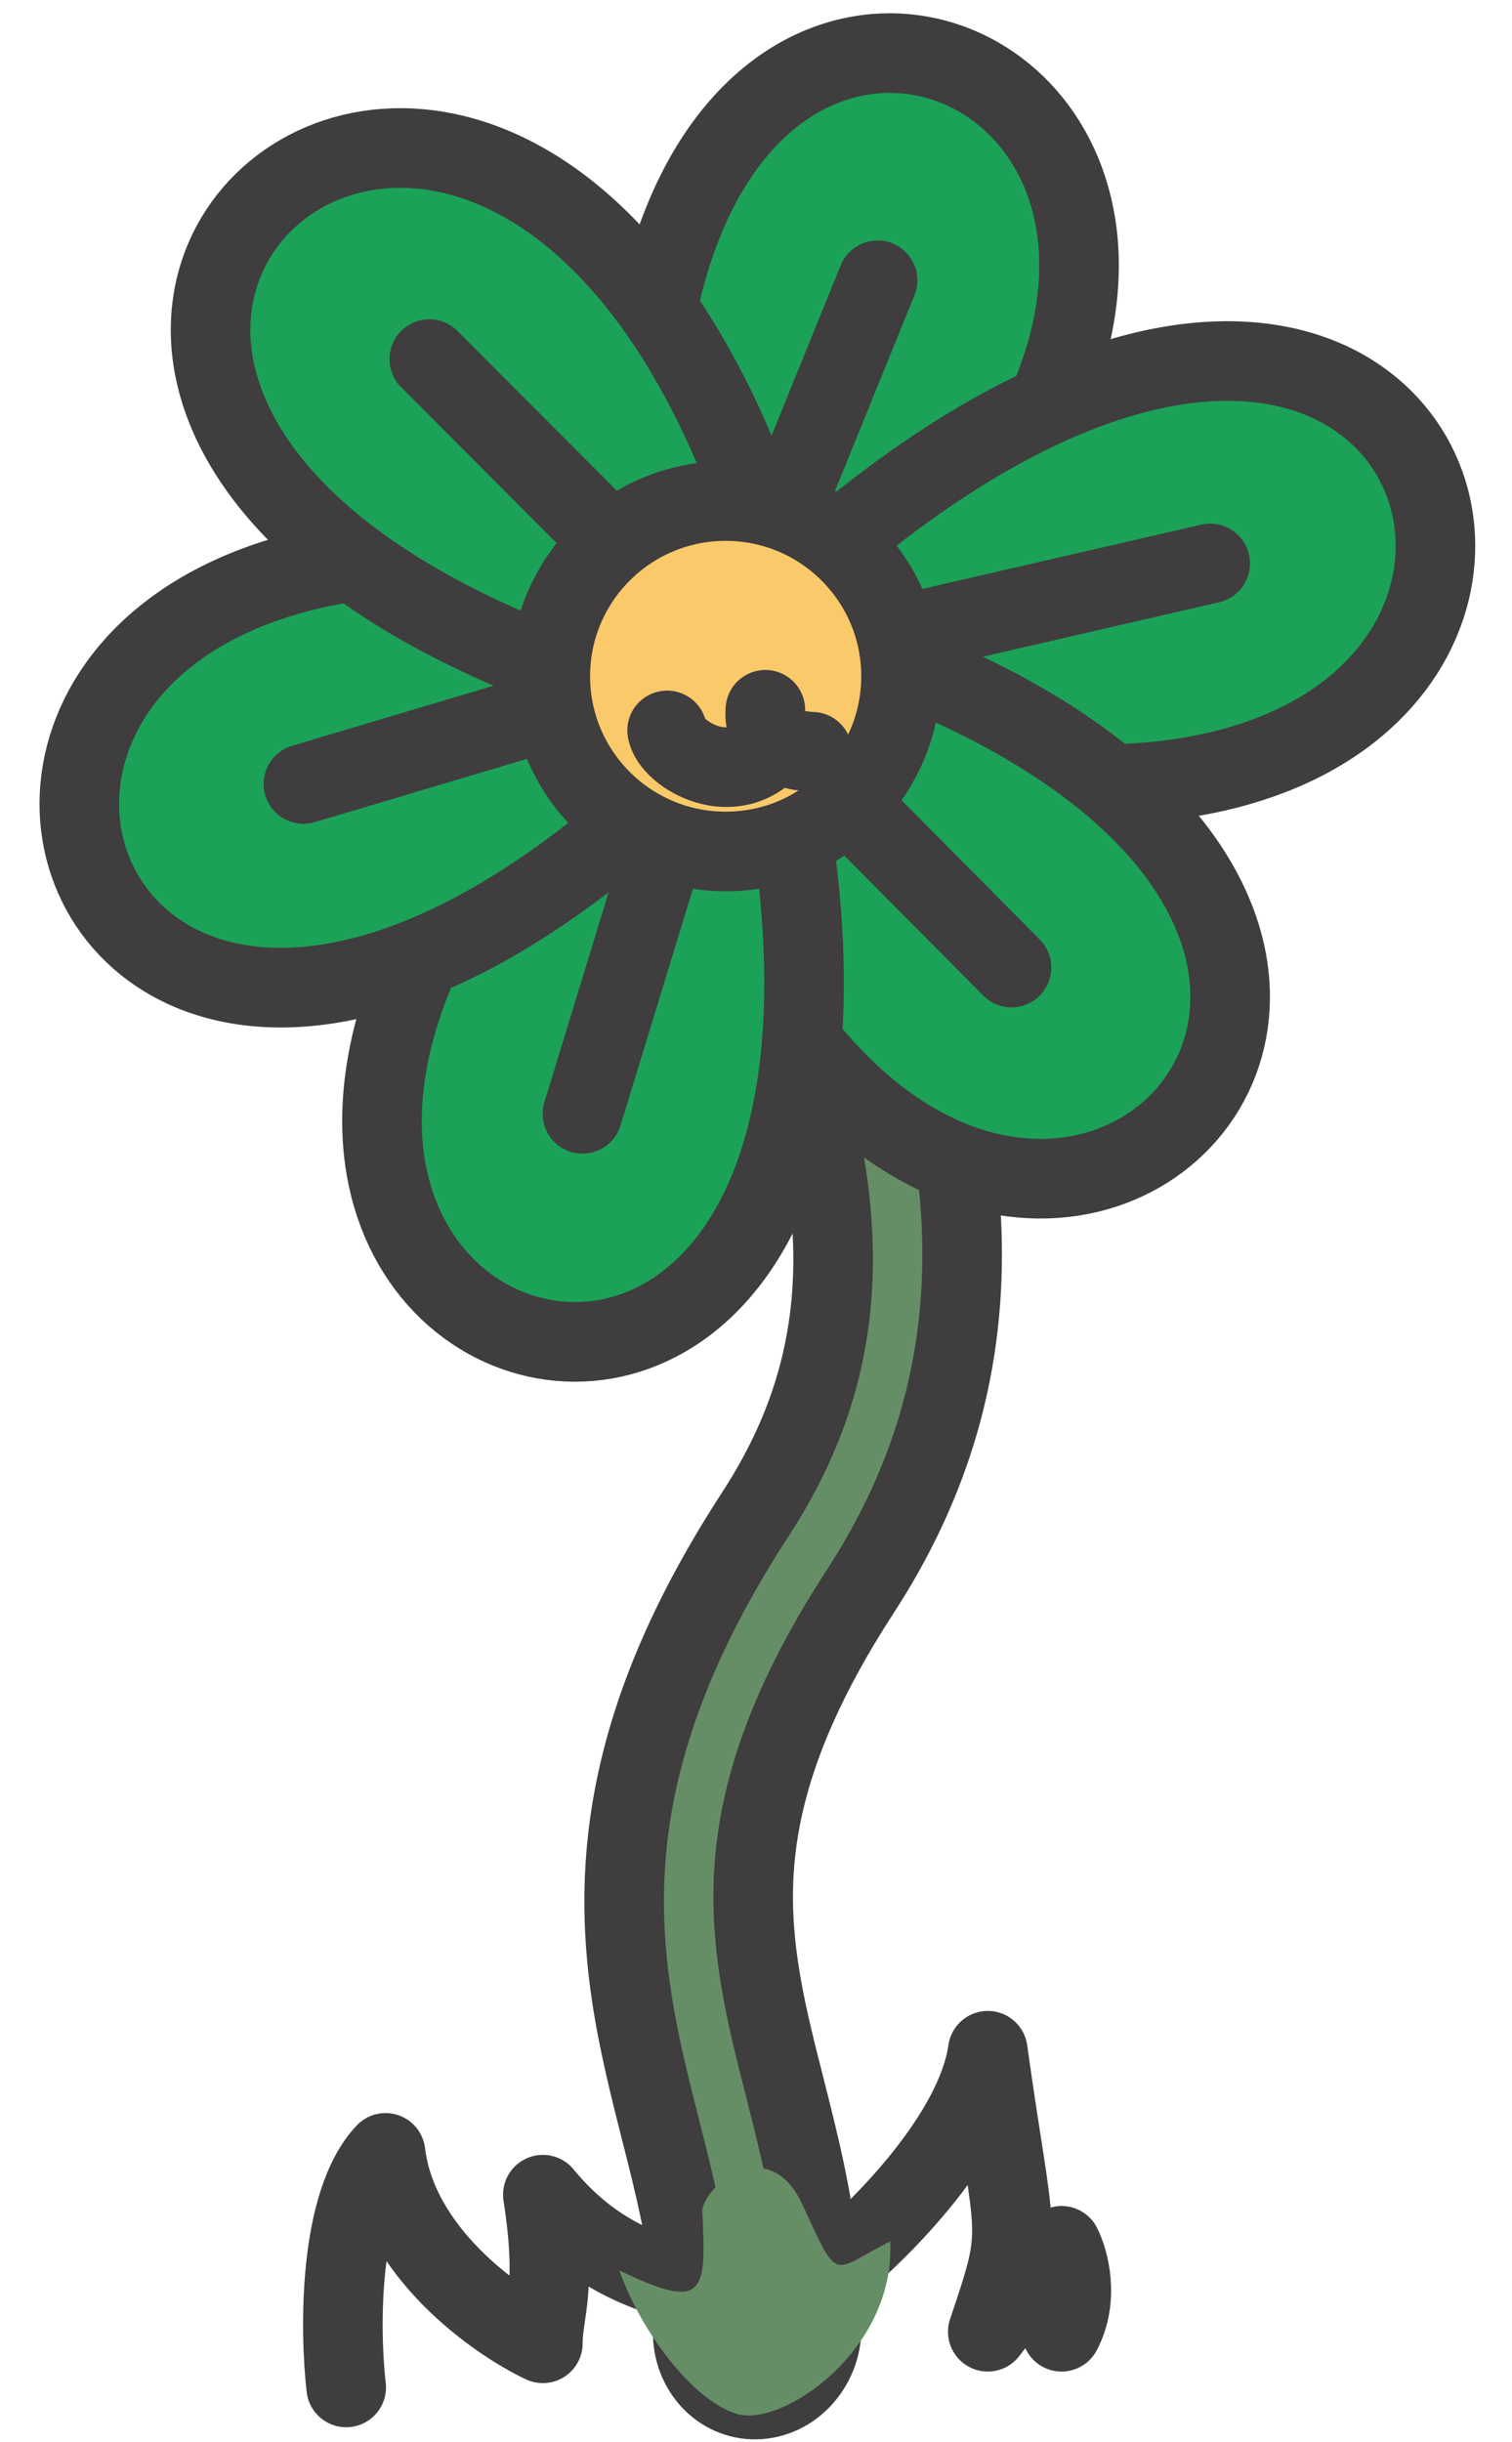 <svg width="57" height="92" viewBox="0 0 57 92" fill="none" xmlns="http://www.w3.org/2000/svg">
<path d="M26.859 86.267C25.191 85.83 22.689 85.393 20.465 82.681C21.021 86.267 20.465 87.055 20.465 88.28C18.673 87.434 14.979 84.815 14.534 81.106C12.755 82.996 12.804 87.784 13.051 89.942" stroke="#3F3D3D" stroke-width="3" stroke-linecap="round" stroke-linejoin="round"/>
<path fill-rule="evenodd" clip-rule="evenodd" d="M29.006 30.638C30.211 29.956 31.669 30.438 32.261 31.715C34.946 37.504 36.281 42.62 36.271 47.315C36.261 52.073 34.87 56.204 32.427 59.96C30.336 63.174 29.267 65.809 28.77 68.048C28.277 70.272 28.317 72.242 28.608 74.184C28.832 75.674 29.182 77.054 29.57 78.579C29.712 79.142 29.86 79.725 30.009 80.34C30.538 82.534 31.022 84.976 30.976 87.735C30.952 89.183 29.843 90.375 28.5 90.398C27.157 90.421 26.088 89.266 26.113 87.818C26.147 85.772 25.793 83.87 25.298 81.82C25.184 81.344 25.058 80.848 24.927 80.335C24.521 78.736 24.074 76.977 23.806 75.191C23.437 72.733 23.365 70.045 24.042 66.994C24.715 63.959 26.099 60.702 28.476 57.048C30.389 54.107 31.399 51.037 31.407 47.481C31.414 43.862 30.384 39.549 27.896 34.186C27.303 32.909 27.8 31.321 29.006 30.638Z" fill="#658E67" stroke="#3F3D3D" stroke-width="3" stroke-linecap="round" stroke-linejoin="round"/>
<path d="M31.493 85.394C33.223 83.994 36.794 80.407 37.238 77.258C38.258 84.607 38.629 83.732 37.238 87.844C38.721 85.884 39.71 84.869 40.019 84.607C40.297 85.161 40.686 86.584 40.019 87.844" stroke="#3F3D3D" stroke-width="3" stroke-linecap="round" stroke-linejoin="round"/>
<path d="M30.245 83.045C31.656 86.092 31.312 85.571 33.559 84.44C33.761 88.555 29.473 91.452 27.784 90.942C26.095 90.431 24.158 87.827 23.347 85.531C26.645 87.138 26.618 86.318 26.474 83.269C26.597 82.28 29.005 80.364 30.245 83.045Z" fill="#658E67"/>
<path d="M29.166 27.081C59.645 4.002 19.355 -14.222 24.684 24.568L27.669 23.887L29.166 27.081Z" fill="#1CA159"/>
<path d="M27.669 23.887L29.166 27.081C59.645 4.002 19.355 -14.222 24.684 24.568L27.669 23.887ZM27.669 23.887L33.083 10.56" stroke="#3F3D3D" stroke-width="3" stroke-linecap="round" stroke-linejoin="round"/>
<path d="M29.832 27.518C66.257 39.171 58.042 -4.233 29.315 22.411L31.588 24.459L29.832 27.518Z" fill="#1CA159"/>
<path d="M31.588 24.459L29.832 27.518C66.257 39.171 58.042 -4.233 29.315 22.411L31.588 24.459ZM31.588 24.459L45.621 21.227" stroke="#3F3D3D" stroke-width="3" stroke-linecap="round" stroke-linejoin="round"/>
<path d="M24.463 26.357C33.724 63.419 66.346 33.59 28.538 23.23L27.992 26.238L24.463 26.357Z" fill="#1CA159"/>
<path d="M27.992 26.238L24.463 26.357C33.724 63.419 66.346 33.59 28.538 23.23L27.992 26.238ZM27.992 26.238L38.132 36.451" stroke="#3F3D3D" stroke-width="3" stroke-linecap="round" stroke-linejoin="round"/>
<path d="M24.393 25.159C-3.917 50.845 37.833 65.43 29.08 27.264L26.168 28.207L24.393 25.159Z" fill="#1CA159"/>
<path d="M26.168 28.207L24.393 25.159C-3.917 50.845 37.833 65.43 29.08 27.264L26.168 28.207ZM26.168 28.207L21.958 41.962" stroke="#3F3D3D" stroke-width="3" stroke-linecap="round" stroke-linejoin="round"/>
<path d="M26.797 22.258C-10.294 12.933 0.657 55.73 27.636 27.322L25.238 25.422L26.797 22.258Z" fill="#1CA159"/>
<path d="M25.238 25.422L26.797 22.258C-10.294 12.933 0.657 55.73 27.636 27.322L25.238 25.422ZM25.238 25.422L11.438 29.535" stroke="#3F3D3D" stroke-width="3" stroke-linecap="round" stroke-linejoin="round"/>
<path d="M29.88 23.584C20.518 -13.452 -12.022 16.466 25.813 26.723L26.351 23.713L29.88 23.584Z" fill="#1CA159"/>
<path d="M26.351 23.713L29.88 23.584C20.518 -13.452 -12.022 16.466 25.813 26.723L26.351 23.713ZM26.351 23.713L16.183 13.528" stroke="#3F3D3D" stroke-width="3" stroke-linecap="round" stroke-linejoin="round"/>
<path d="M27.357 18.876C31.01 18.877 33.968 21.833 33.968 25.477C33.968 29.12 31.01 32.078 27.357 32.078C23.704 32.078 20.745 29.12 20.745 25.477C20.745 21.833 23.704 18.876 27.357 18.876Z" fill="#FAC96A" stroke="#3F3D3D" stroke-width="3" stroke-linejoin="round"/>
<path d="M25.149 27.517C25.295 28.41 27.658 29.852 29.176 28.014M28.852 26.74C28.852 26.922 28.669 28.24 30.619 28.321" stroke="#3F3D3D" stroke-width="3" stroke-linecap="round" stroke-linejoin="round"/>
</svg>
